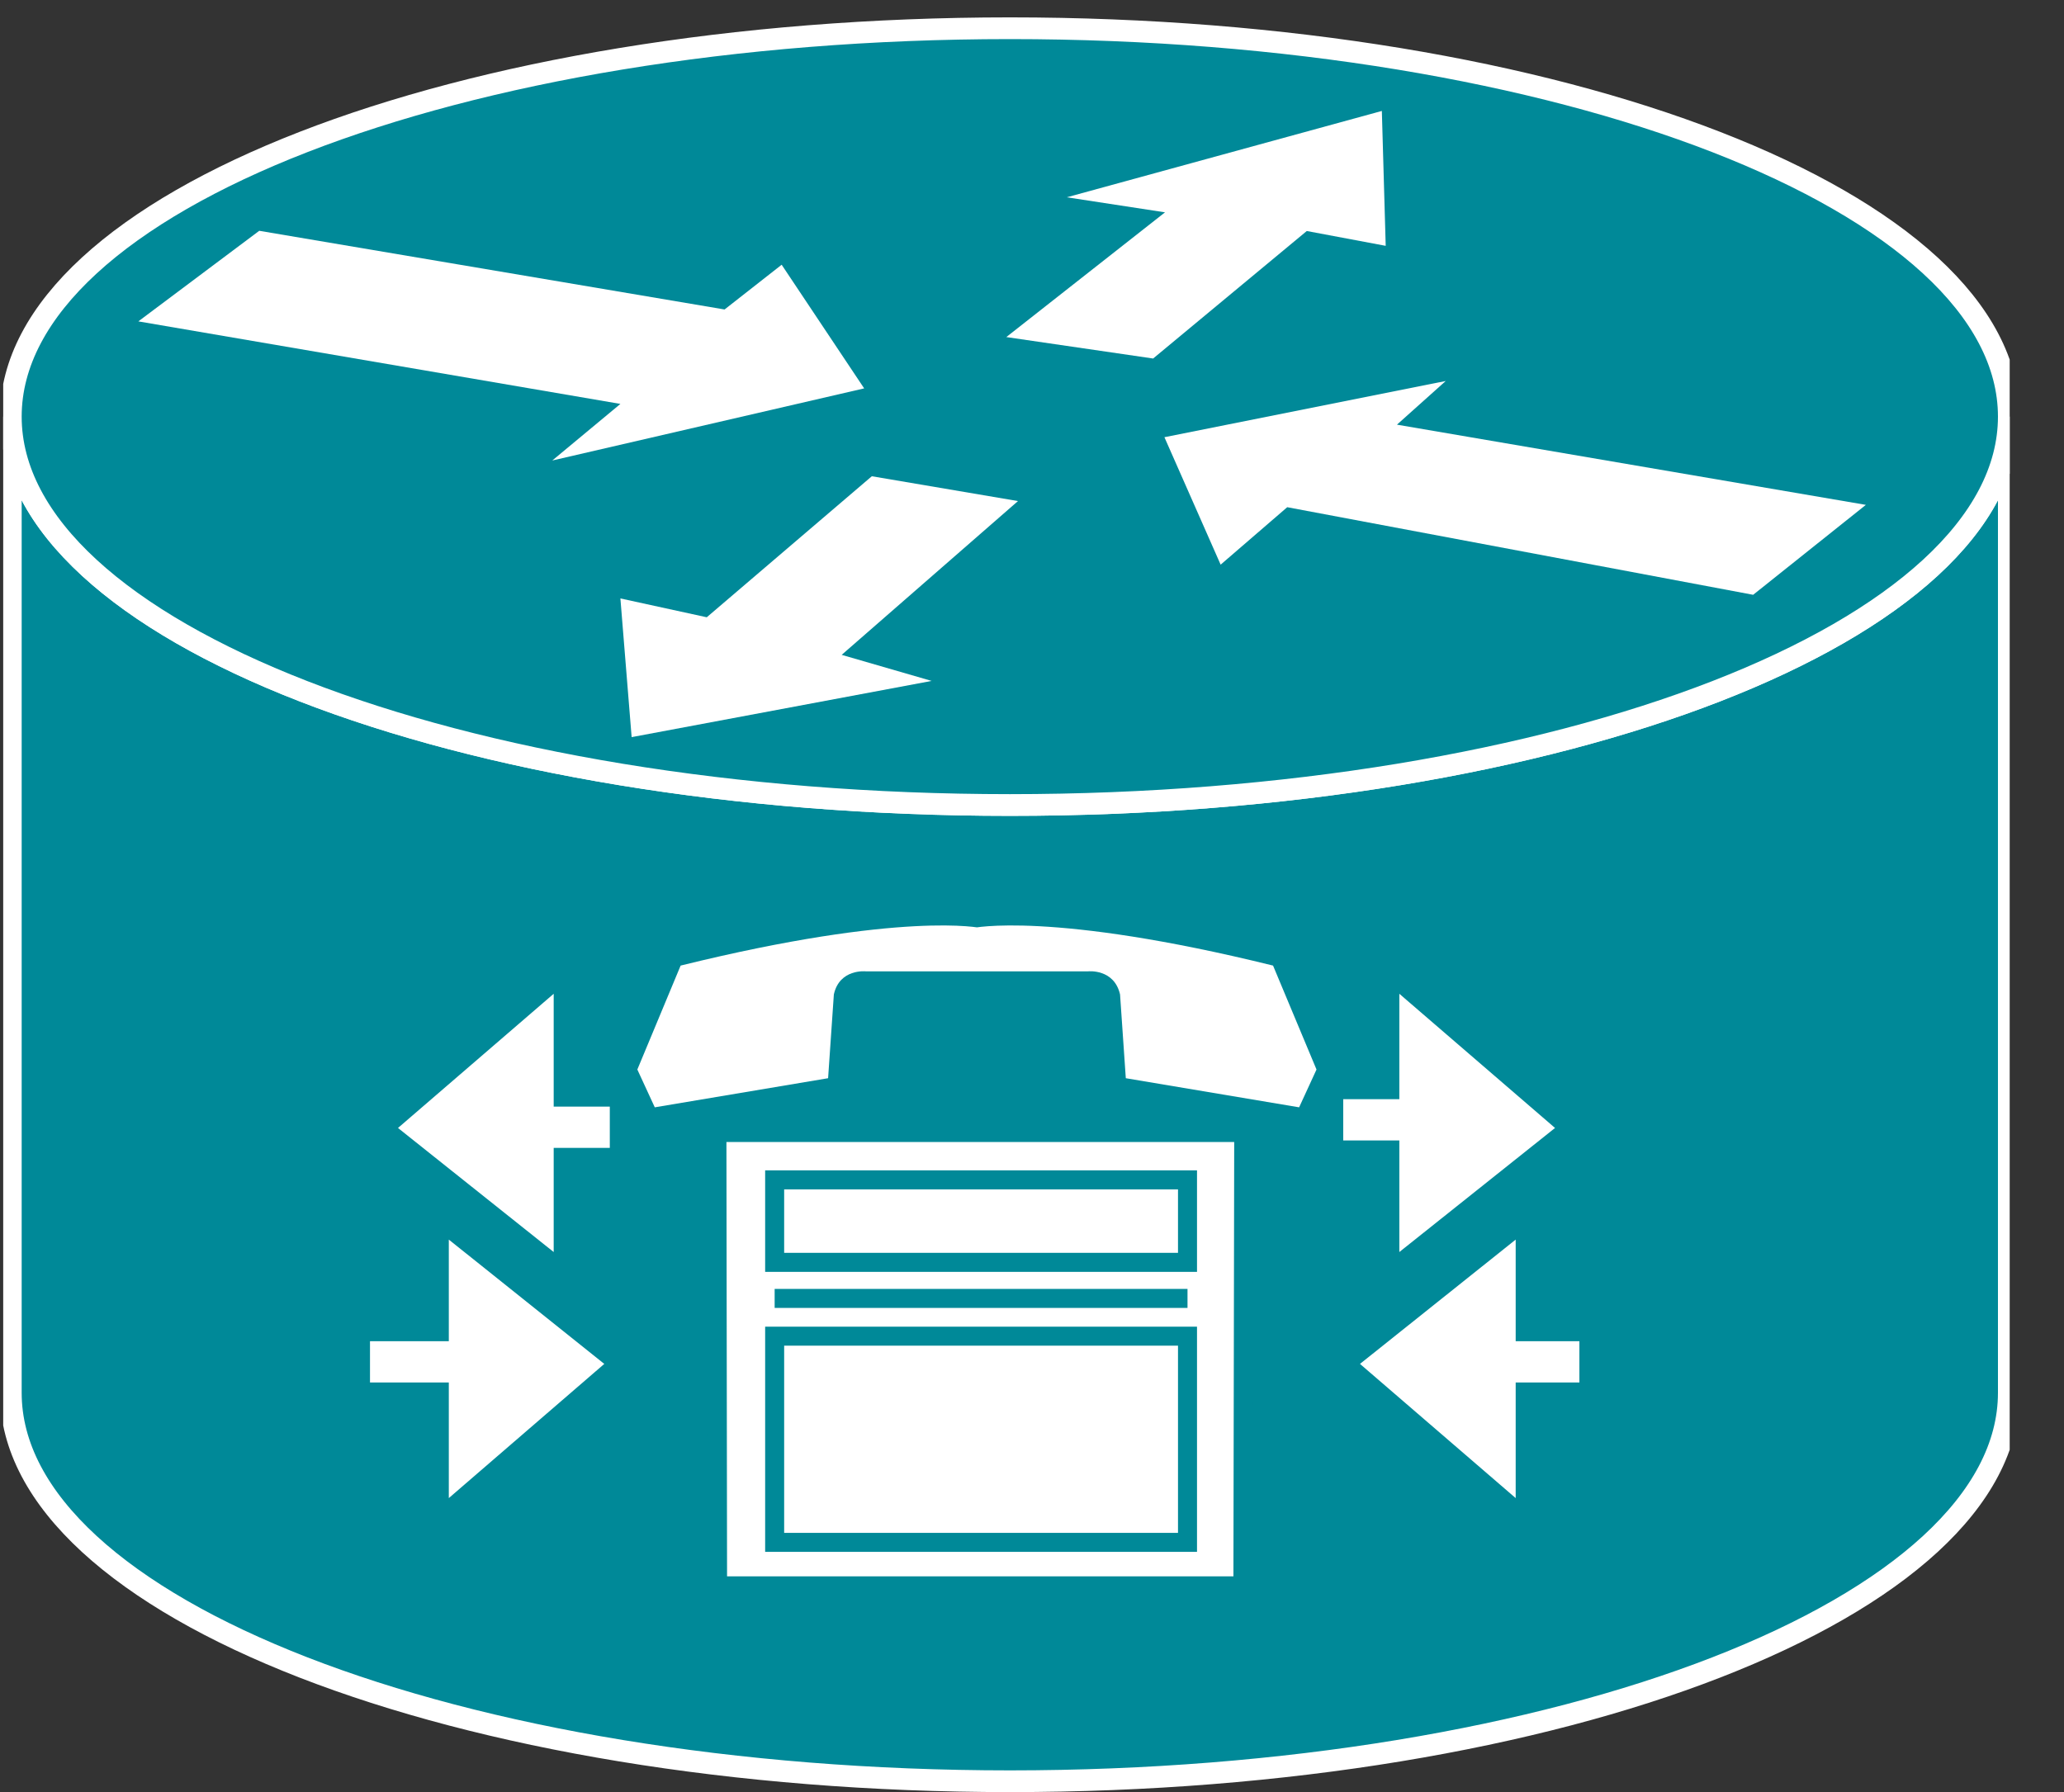 <?xml version="1.0" encoding="UTF-8"?>
<svg xmlns="http://www.w3.org/2000/svg" xmlns:xlink="http://www.w3.org/1999/xlink" width="38pt" height="33pt" viewBox="0 0 38 33" version="1.1">
<rect x="0" y="0" width="38" height="33" fill="#333333" stroke="none"/>
<defs>
<clipPath id="clip1">
  <path d="M 0.059 0.32 L 37 0.32 L 37 33 L 0.059 33 L 0.059 0.32 Z M 0.059 0.32 "/>
</clipPath>
<clipPath id="clip2">
  <path d="M 0.059 0.32 L 37 0.32 L 37 33 L 0.059 33 L 0.059 0.32 Z M 0.059 0.32 "/>
</clipPath>
</defs>
<g id="surface0">
<path style=" stroke:none;fill-rule:nonzero;fill:#008998;fill-opacity:1;" d="M 36.984 7.672 C 36.984 11.621 28.75 14.824 18.594 14.824 C 8.434 14.824 0.199 11.621 0.199 7.672 L 0.199 25.648 C 0.199 29.598 8.434 32.801 18.594 32.801 C 28.75 32.801 36.984 29.598 36.984 25.648 L 36.984 7.672 "/>
<g clip-path="url(#clip1)" clip-rule="nonzero">
<path style="fill:none;stroke-width:0.4;stroke-linecap:butt;stroke-linejoin:miter;stroke:#FFFFFF;stroke-opacity:1;stroke-miterlimit:4;" d="M 36.984 25.328 C 36.984 21.379 28.75 18.176 18.594 18.176 C 8.434 18.176 0.199 21.379 0.199 25.328 L 0.199 7.352 C 0.199 3.402 8.434 0.199 18.594 0.199 C 28.75 0.199 36.984 3.402 36.984 7.352 L 36.984 25.328 Z M 36.984 25.328 " transform="matrix(1,0,0,-1,0,33)"/>
</g>
<path style=" stroke:none;fill-rule:nonzero;fill:#008998;fill-opacity:1;" d="M 18.594 14.824 C 28.75 14.824 36.984 11.621 36.984 7.672 C 36.984 3.723 28.75 0.52 18.594 0.52 C 8.434 0.52 0.199 3.723 0.199 7.672 C 0.199 11.621 8.434 14.824 18.594 14.824 "/>
<g clip-path="url(#clip2)" clip-rule="nonzero">
<path style="fill:none;stroke-width:0.4;stroke-linecap:butt;stroke-linejoin:miter;stroke:#FFFFFF;stroke-opacity:1;stroke-miterlimit:4;" d="M 18.594 18.176 C 28.75 18.176 36.984 21.379 36.984 25.328 C 36.984 29.277 28.75 32.48 18.594 32.48 C 8.434 32.48 0.199 29.277 0.199 25.328 C 0.199 21.379 8.434 18.176 18.594 18.176 Z M 18.594 18.176 " transform="matrix(1,0,0,-1,0,33)"/>
</g>
<path style=" stroke:none;fill-rule:nonzero;fill:#FFFFFF;fill-opacity:1;" d="M 14.391 4.875 L 15.91 7.152 L 10.168 8.48 L 11.422 7.438 L 2.547 5.918 L 4.773 4.25 L 13.34 5.699 L 14.391 4.875 "/>
<path style=" stroke:none;fill-rule:nonzero;fill:#FFFFFF;fill-opacity:1;" d="M 22.473 10.398 L 21.438 8.051 L 26.617 7.016 L 25.719 7.82 L 34.352 9.297 L 32.277 10.953 L 23.699 9.34 L 22.473 10.398 "/>
<path style=" stroke:none;fill-rule:nonzero;fill:#FFFFFF;fill-opacity:1;" d="M 19.641 3.633 L 25.441 2.043 L 25.512 4.527 L 24.059 4.254 L 21.23 6.602 L 18.527 6.207 L 21.449 3.91 L 19.641 3.633 "/>
<path style=" stroke:none;fill-rule:nonzero;fill:#FFFFFF;fill-opacity:1;" d="M 17.152 12.539 L 11.629 13.574 L 11.422 11.02 L 13.012 11.367 L 16.051 8.77 L 18.742 9.227 L 15.496 12.059 L 17.152 12.539 "/>
<path style=" stroke:none;fill-rule:nonzero;fill:#FFFFFF;fill-opacity:1;" d="M 27.867 27.504 L 27.867 22.906 L 25.098 25.117 L 27.867 27.504 "/>
<path style="fill:none;stroke-width:0.076;stroke-linecap:butt;stroke-linejoin:miter;stroke:#FFFFFF;stroke-opacity:1;stroke-miterlimit:4;" d="M 27.867 5.496 L 27.867 10.094 L 25.098 7.883 L 27.867 5.496 Z M 27.867 5.496 " transform="matrix(1,0,0,-1,0,33)"/>
<path style=" stroke:none;fill-rule:nonzero;fill:#FFFFFF;fill-opacity:1;" d="M 8.301 27.504 L 8.301 22.906 L 11.066 25.117 L 8.301 27.504 "/>
<path style="fill:none;stroke-width:0.076;stroke-linecap:butt;stroke-linejoin:miter;stroke:#FFFFFF;stroke-opacity:1;stroke-miterlimit:4;" d="M 8.301 5.496 L 8.301 10.094 L 11.066 7.883 L 8.301 5.496 Z M 8.301 5.496 " transform="matrix(1,0,0,-1,0,33)"/>
<path style=" stroke:none;fill-rule:nonzero;fill:#FFFFFF;fill-opacity:1;" d="M 10.156 18.383 L 10.156 22.977 L 7.387 20.77 L 10.156 18.383 "/>
<path style="fill:none;stroke-width:0.076;stroke-linecap:butt;stroke-linejoin:miter;stroke:#FFFFFF;stroke-opacity:1;stroke-miterlimit:4;" d="M 10.156 14.617 L 10.156 10.023 L 7.387 12.23 L 10.156 14.617 Z M 10.156 14.617 " transform="matrix(1,0,0,-1,0,33)"/>
<path style=" stroke:none;fill-rule:nonzero;fill:#FFFFFF;fill-opacity:1;" d="M 25.801 18.383 L 25.801 22.977 L 28.57 20.77 L 25.801 18.383 "/>
<path style="fill:none;stroke-width:0.076;stroke-linecap:butt;stroke-linejoin:miter;stroke:#FFFFFF;stroke-opacity:1;stroke-miterlimit:4;" d="M 25.801 14.617 L 25.801 10.023 L 28.57 12.23 L 25.801 14.617 Z M 25.801 14.617 " transform="matrix(1,0,0,-1,0,33)"/>
<path style="fill:none;stroke-width:0.76;stroke-linecap:butt;stroke-linejoin:miter;stroke:#FFFFFF;stroke-opacity:1;stroke-miterlimit:4;" d="M 26.402 12.379 L 24.73 12.379 M 26.984 7.922 L 29.078 7.922 M 9.039 7.922 L 6.812 7.922 M 9.137 12.242 L 11.227 12.242 " transform="matrix(1,0,0,-1,0,33)"/>
<path style=" stroke:none;fill-rule:nonzero;fill:#FFFFFF;fill-opacity:1;" d="M 22.898 20.855 L 22.883 29.203 L 13.211 29.203 L 13.199 20.855 L 22.898 20.855 "/>
<path style="fill:none;stroke-width:0.35;stroke-linecap:butt;stroke-linejoin:miter;stroke:#008998;stroke-opacity:1;stroke-miterlimit:4;" d="M 22.898 12.145 L 22.883 3.797 L 13.211 3.797 L 13.199 12.145 L 22.898 12.145 Z M 14.262 11.273 L 21.863 11.273 L 21.863 9.754 L 14.262 9.754 L 14.262 11.273 Z M 14.262 8.395 L 21.863 8.395 L 21.863 4.598 L 14.262 4.598 L 14.262 8.395 Z M 14.262 8.395 " transform="matrix(1,0,0,-1,0,33)"/>
<path style=" stroke:none;fill-rule:nonzero;fill:#FFFFFF;fill-opacity:1;" d="M 20.035 17.887 C 20.035 17.887 20.512 17.836 20.621 18.312 L 20.727 19.855 L 23.918 20.391 L 24.238 19.695 L 23.438 17.781 C 19.344 16.77 17.906 17.09 17.906 17.09 L 18.066 17.09 C 18.066 17.09 16.629 16.77 12.531 17.781 L 11.734 19.695 L 12.055 20.391 L 15.246 19.855 L 15.352 18.312 C 15.457 17.836 15.938 17.887 15.938 17.887 L 20.035 17.887 "/>
<path style="fill:none;stroke-width:0.35;stroke-linecap:butt;stroke-linejoin:miter;stroke:#008998;stroke-opacity:1;stroke-miterlimit:4;" d="M 21.863 9.09 L 14.262 9.09 " transform="matrix(1,0,0,-1,0,33)"/>
</g>
</svg>
